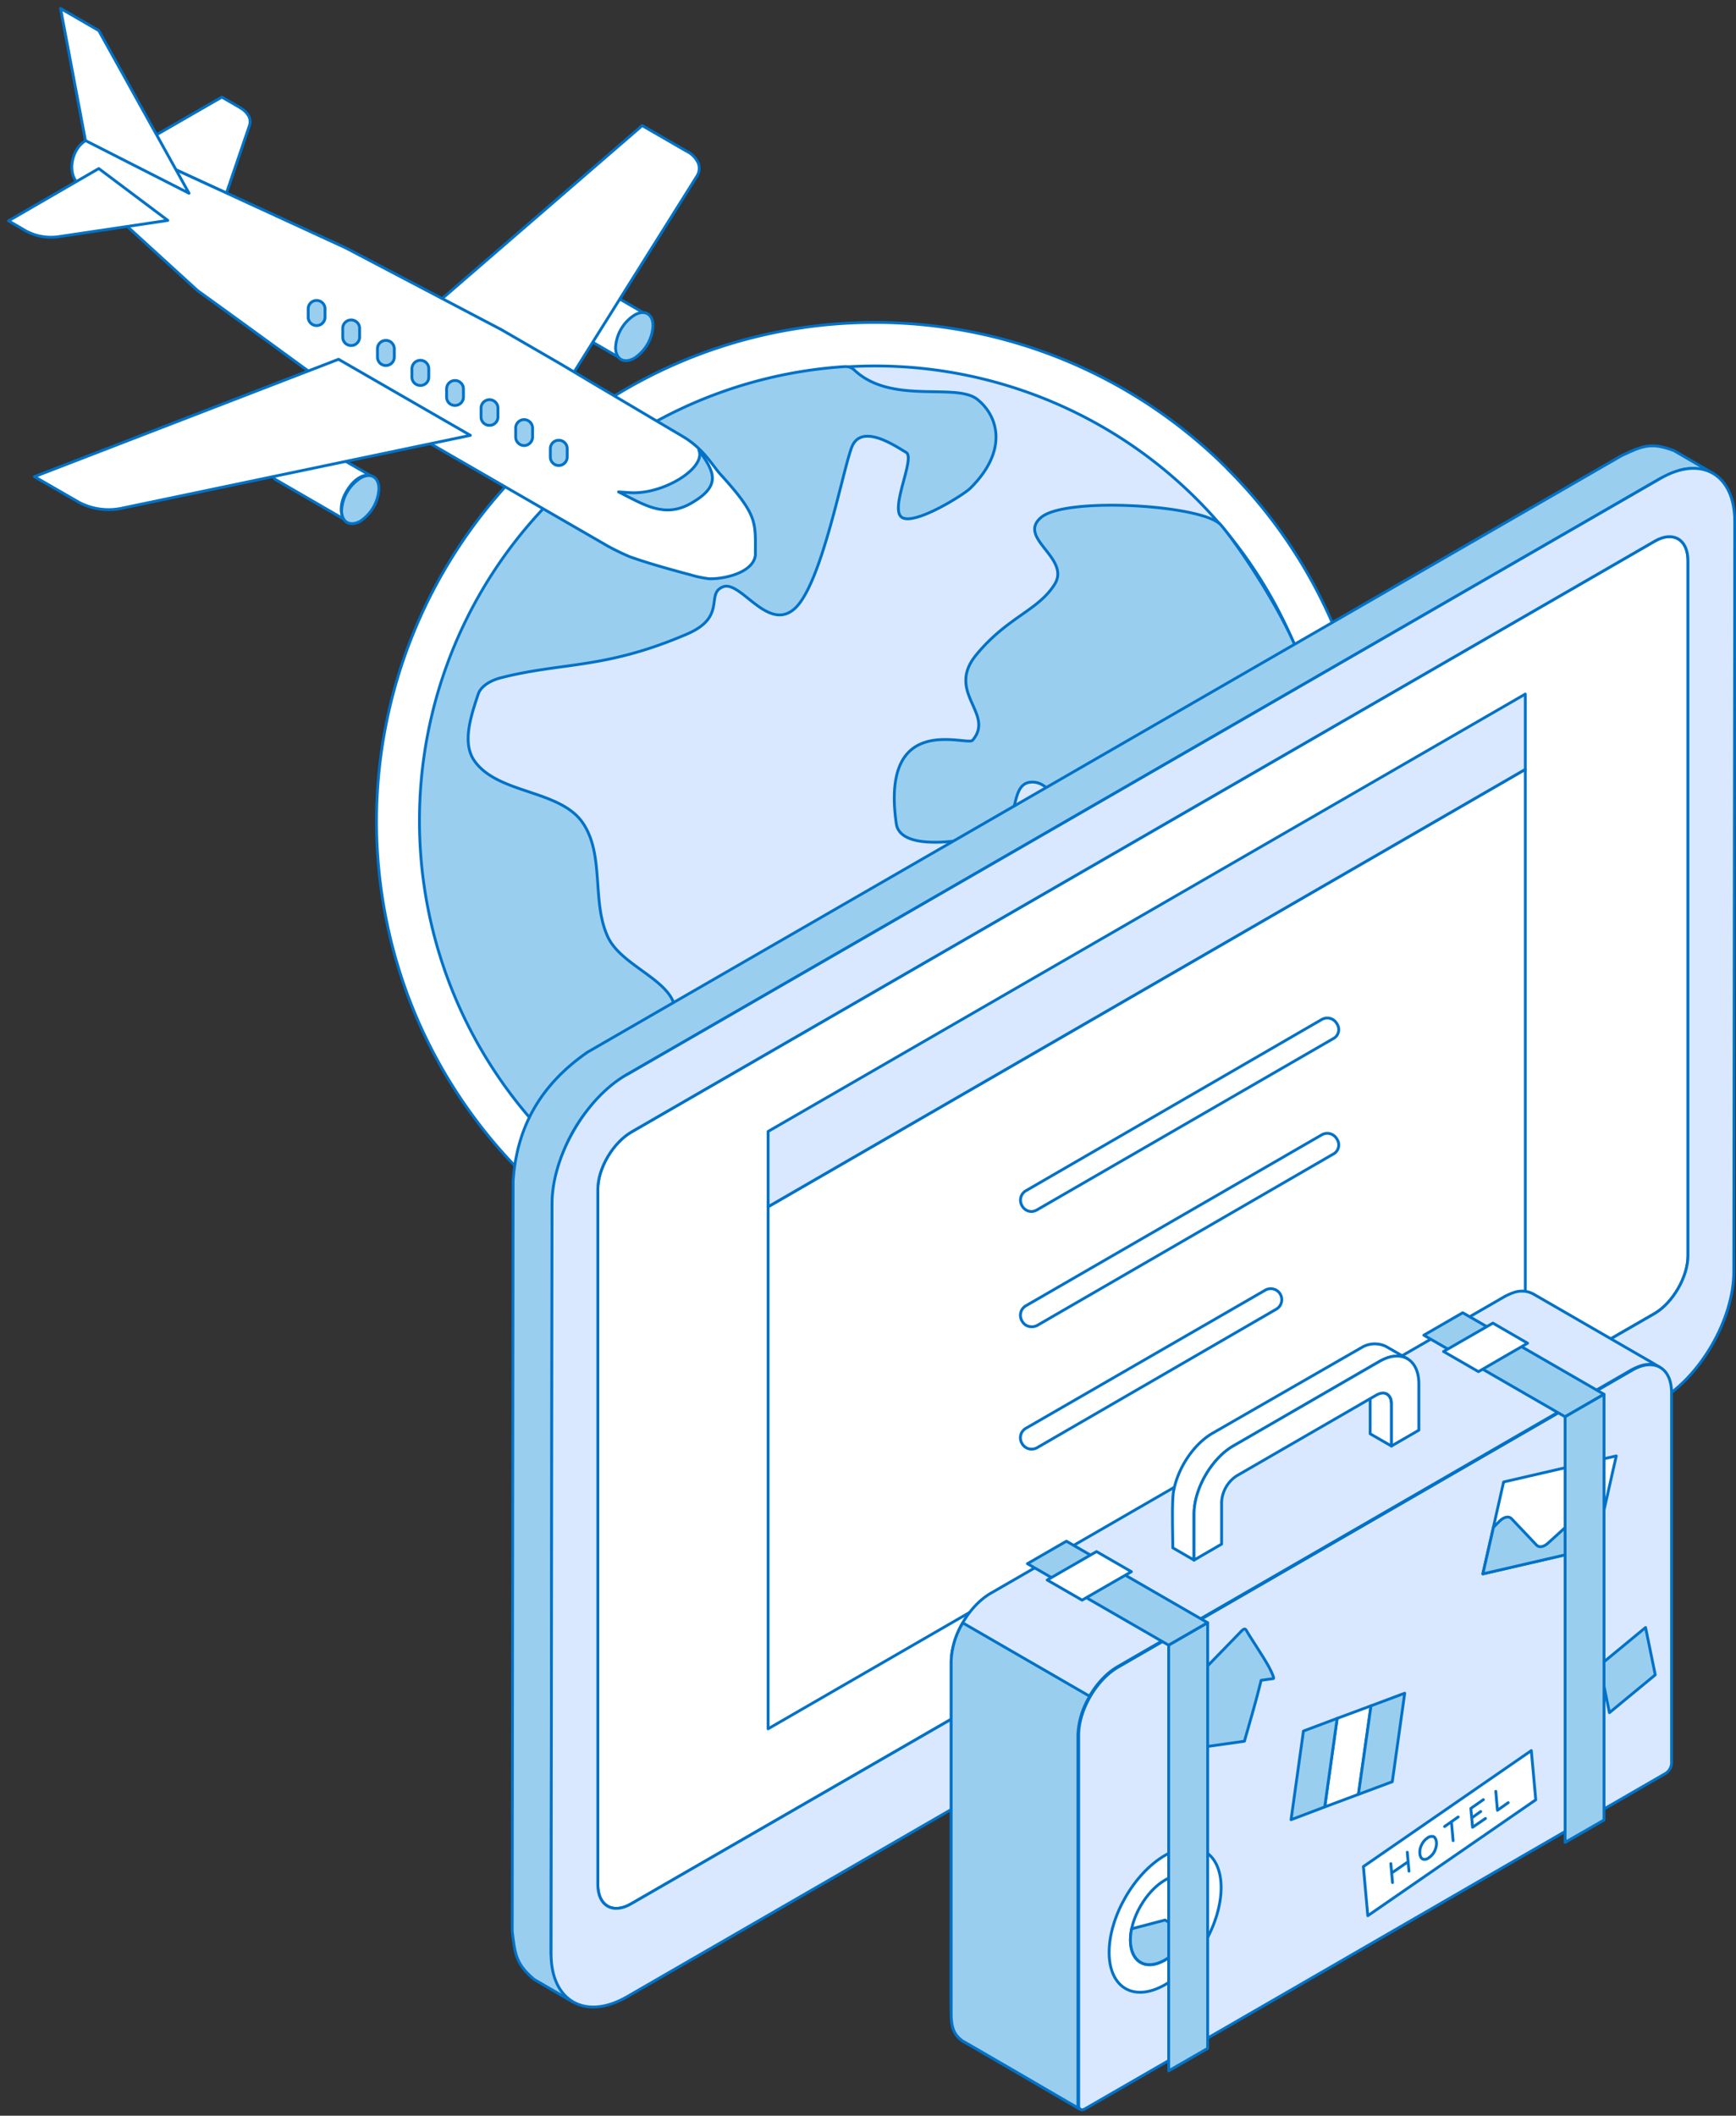 <svg xmlns="http://www.w3.org/2000/svg" viewBox="0 0 459.93 560.31"><rect x="0" y="0" width="459.93" height="560.31" fill="#333333" stroke="none"/><defs><style>.cls-1{fill:#fff;}.cls-1,.cls-3,.cls-4{stroke:#0072c8;stroke-linecap:round;stroke-linejoin:round;stroke-width:0.75px;}.cls-1,.cls-2,.cls-3,.cls-4{fill-rule:evenodd;}.cls-2{fill:none;}.cls-3{fill:#d9e8ff;}.cls-4{fill:#9aceef;}</style></defs><g id="Layer_2" data-name="Layer 2"><g id="Layer_1-2" data-name="Layer 1"><path class="cls-1" d="M325.15,124.09A132.06,132.06,0,0,0,181.29,95.41,132.24,132.24,0,0,0,109.76,268a132.15,132.15,0,0,0,244.08,0,131.82,131.82,0,0,0-28.69-143.87Z"/><path class="cls-2" d="M231.8,87.59A129.84,129.84,0,0,0,182.18,337.4a131.06,131.06,0,0,0,99.32,0,129.64,129.64,0,0,0,42.08-211.73h0A128,128,0,0,0,281.5,97.42a130.2,130.2,0,0,0-49.7-9.83Zm0,264.09a132.53,132.53,0,0,1-51.33-10.18,134.24,134.24,0,0,1-72.72-72.72A134.42,134.42,0,0,1,180.47,93.32a135.7,135.7,0,0,1,102.72,0,134.35,134.35,0,0,1,0,248.18A132.82,132.82,0,0,1,231.8,351.68Z"/><path class="cls-3" d="M317.05,132.19a120.57,120.57,0,0,0-196.6,39.14,120.49,120.49,0,1,0,222.76,0A121,121,0,0,0,317.05,132.19Z"/><path class="cls-2" d="M231.8,99.18a117.63,117.63,0,0,0-83.61,34.59,118.23,118.23,0,0,0-25.65,128.9,115.75,115.75,0,0,0,25.65,38.38,117.31,117.31,0,0,0,38.38,25.71,119.57,119.57,0,0,0,90.53,0,118.16,118.16,0,0,0,73-109.31,116.3,116.3,0,0,0-8.94-45.23,117.87,117.87,0,0,0-109.33-73Zm0,241A122.82,122.82,0,0,1,184.87,104a122.47,122.47,0,0,1,133.74,26.69h0a123,123,0,0,1,26.67,133.72A122.67,122.67,0,0,1,231.8,340.17Z"/><path class="cls-4" d="M323.47,139.05c4.39,5.1,15.47,21.53,20.25,33.4a119.89,119.89,0,0,1,8.69,46.25,121.51,121.51,0,0,1-9.64,46.11,121.57,121.57,0,0,1-66,64.56c-5.92,2.36,10.94-17.62.51-28.64s-54.67,1.76-53.42-20.82,11.08-22.45,16.29-34.28,11.4-2.26,33.55-9.83,51.57-6.4,61.13-16.47-36.68,1.95-45.22-.2-10.26-12.32-16.37-12-2.63,11.38-9.5,13.44-25.16,5.35-26.28-2.44c-4.28-29.94,18.79-20.44,20.2-22.08,6.08-7.05-7.25-12.64,1-22.65s16.42-11.7,20.76-18.68-10.2-12.27-3.52-17.75S318.88,133.71,323.47,139.05Z"/><path class="cls-2" d="M251,241.34c-5,0-6.73.38-8.85,5.16a35.19,35.19,0,0,1-6.92,10c-4.34,4.89-8.44,9.55-9.2,23.53-.56,10.49,10.51,11.87,27.45,12.9,10.56.62,20.56,1.19,25.4,6.28,7.61,8,2.77,19.82.13,26.18a3.6,3.6,0,0,0-.32.68A117.92,117.92,0,0,0,350.12,218.7a115.91,115.91,0,0,0-8.49-45.41c-4.65-11.65-15.53-27.75-19.87-32.79h0c-3.65-4.21-38.36-6.73-44.41-1.77-1.44,1.14-1.5,1.77,1.38,5.42,2.33,3,5.48,7,2.58,11.76-2.39,3.77-5.78,6.17-9.37,8.74a56.28,56.28,0,0,0-11.58,10.2c-3.59,4.27-2.26,7.23-.63,10.87,1.52,3.36,3.34,7.44-.37,11.78-1,1.19-2.59,1.06-4.92.81-3.51-.37-8.93-.87-12.19,2.52-2.9,3-3.72,8.75-2.52,17a2.26,2.26,0,0,0,1.19,1.68c4,2.52,15.48,1,22.21-1,2.08-.68,2.71-2.72,3.52-5.92s1.83-7.42,6.49-7.66c4.27-.13,6.65,2.83,9.05,5.78,2.14,2.64,4.41,5.41,8,6.28,2.83.7,12.14-.62,20.31-1.74,18.14-2.6,25.68-3.29,27.56.3.83,1.63.26,3.39-1.56,5.34-6.23,6.49-18.94,8.51-33.6,10.89-9.69,1.58-19.63,3.15-28.5,6.16a59.7,59.7,0,0,1-22.15,3.4ZM276,331.73a2.56,2.56,0,0,1-1.88-.74c-1.51-1.57-.7-3.59.82-7.3,2.39-5.78,6.41-15.47.82-21.39-3.67-3.83-13.22-4.4-22.47-4.91-15.21-.87-32.47-1.88-31.63-17.61.87-15.53,5.64-20.94,10.31-26.23a30.76,30.76,0,0,0,6.16-8.8c3.46-7.87,8-7.92,14.15-7.81A58.61,58.61,0,0,0,273,233.73c9.19-3.14,19.32-4.78,29.13-6.35,13.34-2.14,25.92-4.15,31.14-9.55.07-.08.07-.14.13-.19-3.58-.65-14.73,1-22.28,2-9.86,1.38-18.35,2.63-22,1.68-5-1.25-8-4.89-10.39-7.79-2.14-2.64-3.64-4.34-5.35-4.15-1.13.05-1.57.82-2.39,4.28-.81,3.21-1.89,7.66-6.53,9.05-5,1.58-19.44,4.66-25.93.56a6.91,6.91,0,0,1-3.26-4.83c-1.38-9.82-.19-16.56,3.76-20.71,4.72-5,12-4.26,15.87-3.88a14.52,14.52,0,0,0,1.5.11c1.27-1.82.62-3.45-.69-6.41-1.76-3.83-4.09-9.12,1.25-15.55a57.15,57.15,0,0,1,12.4-11c3.53-2.44,6.22-4.39,8.12-7.48,1.2-1.83.19-3.54-2.27-6.6-2.21-2.85-5.79-7.5-.69-11.65,7.23-5.91,45-4.15,50.63,2.34h0c4.48,5.21,15.8,21.93,20.65,34a122.17,122.17,0,0,1,8.8,47.17,122.38,122.38,0,0,1-36.86,86.44,123.14,123.14,0,0,1-40.07,26.24A4.54,4.54,0,0,1,276,331.73Z"/><path class="cls-4" d="M223.76,97.09A120.51,120.51,0,0,0,141,296.76a3.35,3.35,0,0,0,2.52,1.2,3.1,3.1,0,0,0,2.5-1c8.06-9.31,31.28-15.67,32.84-27.88,1.2-9-13.78-12.57-17.75-20.82-4.45-9.31-.86-21.77-6.7-30.32-6.05-8.88-22.48-7.6-28.7-16.42-3.39-4.78-.89-12,.93-17.54.76-2.47,3.72-3.91,6.24-4.53,16.42-4.15,27.5-2.2,49.27-11.59,10.5-4.59,4.7-10.56,9.37-12.44s11.82,12,18.93,5.84,12.63-35.86,15.16-42.7,11.94-.19,14.46,1.25-4.39,14.79-1.19,17.16,16.48-5.95,18.18-7.66c10-9.88,7.55-19,1.88-23.54S236.2,107.3,226.34,98A3.29,3.29,0,0,0,223.76,97.09Z"/><path class="cls-2" d="M223.76,97.09h0Zm15.15,24.62h0ZM224,99.37h-.13a118.23,118.23,0,0,0-81.13,196,1.13,1.13,0,0,0,.87.37c.62,0,.76-.19.82-.26,3.33-3.83,8.87-7,14.65-10.43,8.25-4.85,16.8-9.83,17.62-16.17.5-3.64-2.64-6.23-7.93-10-3.78-2.79-7.68-5.61-9.63-9.63-2.21-4.67-2.58-9.94-3-15-.38-5.6-.74-10.95-3.59-15-2.63-3.85-7.79-5.61-13.27-7.44-5.84-2-11.89-4-15.4-8.93-3.91-5.53-1.38-13.32.44-19l.19-.56c1.25-3.89,5.84-5.47,7.79-6a140.37,140.37,0,0,1,16.42-3c9.18-1.26,18.76-2.58,32.53-8.56,5.16-2.2,5.48-4.47,5.78-6.79.27-1.89.57-4.39,3.58-5.66s6.11,1.13,9,3.46c4.59,3.65,6.92,4.9,9.37,2.75,4.59-4,9.11-21.44,11.75-31.87,1.14-4.42,2.09-8,2.77-9.94a6.55,6.55,0,0,1,4-4.09c4.34-1.52,9.88,1.89,12.83,3.71l.82.5c2.58,1.57,1.63,5.23.38,9.93-.62,2.28-1.76,6.55-1.26,7.55,2,.64,13.27-5.73,15.16-7.61,4.21-4.15,6.35-8.49,6.17-12.51a10.58,10.58,0,0,0-4.1-7.68c-1.69-1.3-5.78-1.44-10-1.51-7.24-.12-16.24-.31-22.72-6.36a1,1,0,0,0-.82-.3ZM143.66,300.16h-.19a5.51,5.51,0,0,1-4.15-1.94,120.82,120.82,0,0,1-20.93-33.73,123.14,123.14,0,0,1,0-94.11A122.7,122.7,0,0,1,223.55,94.89a5.67,5.67,0,0,1,4.29,1.52c5.23,4.84,12.95,5,19.76,5.16,5.34.11,9.87.19,12.76,2.52A14.68,14.68,0,0,1,266.09,115c.24,3.72-.88,9.51-7.42,15.93-.81.88-15.93,11.81-21.14,7.85-2.83-2.2-1.58-7-.25-12.06a28.06,28.06,0,0,0,1.14-5.28l-.38-.19c-1.84-1.15-6.68-4.16-9-3.34-.38.06-.87.38-1.25,1.44-.7,1.76-1.58,5.35-2.64,9.49-4,15.42-7.94,29.65-13.21,34.18-5.67,4.83-11.26.3-15-2.71-1.27-1-3.77-3.07-4.53-2.77-.57.19-.63.32-.87,2.06-.39,2.85-1,7.12-8.44,10.34-14.34,6.22-24.16,7.55-33.72,8.87a132.6,132.6,0,0,0-15.9,2.89c-2.41.56-4.24,1.76-4.62,3l-.18.57c-1.64,5-3.7,11.32-1.06,15s7.79,5.48,13.21,7.3c5.92,2,12.08,4,15.53,9.12s3.91,11.26,4.34,17.23c.32,4.84.63,9.45,2.53,13.41,1.44,2.94,4.89,5.46,8.23,7.85,5,3.58,10.57,7.68,9.76,14.22-1.14,8.5-10.64,14.09-19.82,19.44-5.48,3.21-10.69,6.22-13.59,9.56A5.33,5.33,0,0,1,143.66,300.16Z"/><path class="cls-1" d="M56.17,49.36l-21.4-9.82,24-13.82,4.67,2.69c2.31,1.32,3.26,3.09,2.63,4.91L60,51.12Z"/><path class="cls-2" d="M57.12,47.35l1.57.68,5.21-15.4c.13-.32.38-1.13-1.57-2.27l-3.59-2.07-19.11,11,17.49,8.06Zm2.87,6a2.23,2.23,0,0,1-.92-.19l-3.85-1.76h0L33.9,41.57a2.39,2.39,0,0,1-1.32-2,2.07,2.07,0,0,1,1.13-2L57.62,23.76a2.27,2.27,0,0,1,2.2,0l4.71,2.71c3.28,1.88,4.6,4.71,3.6,7.61l-6,17.73A2.21,2.21,0,0,1,60,53.32Z"/><path class="cls-1" d="M171.47,83.4,153,72.7c-4.59-1.51-10.32,8.56-6.73,11.7l18.48,10.7c-2.06-1.82-.81-5.62.32-7.61A10.3,10.3,0,0,1,168.21,84,3.8,3.8,0,0,1,171.47,83.4Z"/><path class="cls-2" d="M151.79,74.65c-.43,0-2.08,1.13-3.33,3.27s-1.39,4.23-.76,4.77l13.84,8a16.22,16.22,0,0,1,1.57-4.29,12.82,12.82,0,0,1,3-3.58l-14.22-8.18Zm13,22.65A1.93,1.93,0,0,1,163.6,97l-18.49-10.7c-2.82-2.39-2.87-6.41-.48-10.56s6-6.16,9-5.16l18.94,10.88a2.34,2.34,0,0,1,.95,2.91,2.36,2.36,0,0,1-2.77,1.17c-.19-.06-.43-.17-1.46.46a8.37,8.37,0,0,0-2.39,2.63c-1.06,2-1.38,4.23-.75,4.78a2.23,2.23,0,0,1-1.45,3.91Z"/><path class="cls-4" d="M168.08,94.84A10.94,10.94,0,0,0,173,86.28c0-3.13-2.2-4.4-4.91-2.83a10.88,10.88,0,0,0-5,8.56C163.11,95.15,165.31,96.43,168.08,94.84Z"/><path class="cls-2" d="M170.28,85a2.76,2.76,0,0,0-1.13.38A8.81,8.81,0,0,0,165.31,92c0,.83.25,1.19.38,1.27a1.89,1.89,0,0,0,1.25-.32,8.86,8.86,0,0,0,3.85-6.68c0-.82-.26-1.19-.38-1.25a.18.18,0,0,0-.13-.06Zm-4.47,12.77a4.76,4.76,0,0,1-2.37-.63,5.57,5.57,0,0,1-2.61-5.1,13.22,13.22,0,0,1,6.11-10.51,6,6,0,0,1,5.73-.38,5.7,5.7,0,0,1,2.58,5.16,13.29,13.29,0,0,1-6.1,10.52h0A6.89,6.89,0,0,1,165.81,97.74Z"/><path class="cls-1" d="M151.22,99.94c11.08-17.74,22.21-35.41,33.34-53.16A3.89,3.89,0,0,0,185,43.2a6.44,6.44,0,0,0-3.09-3.15l-11.77-6.79L116.31,79.8Z"/><path class="cls-2" d="M120.14,79.43l30.33,17.49,32.21-51.34a1.86,1.86,0,0,0,.25-1.63,4.84,4.84,0,0,0-2.15-2l-10.37-6L120.14,79.43Zm31.08,22.7a1.93,1.93,0,0,1-1.13-.3L115.24,81.69A2.12,2.12,0,0,1,114.11,80a2.16,2.16,0,0,1,.74-1.89l53.86-46.55a2.16,2.16,0,0,1,2.57-.25l11.78,6.79a8.69,8.69,0,0,1,4,4.28,6.44,6.44,0,0,1-.62,5.6l-33.34,53.15A2.48,2.48,0,0,1,151.22,102.13Z"/><path class="cls-1" d="M183.06,152.27c-5.35-1.44-11.07-3-16.23-4.84a63.13,63.13,0,0,1-5.73-2.77l-36.62-21.14L85.8,101.2l-4.2-3C71.82,91.08,62.14,84,52.39,77L21.88,49.17c-5.65-1.82-2.7-15.72,7.11-12.32l62.6,28.8,41.2,21.63,15.67,9.07,10.07,6L181,115.65c5.42,3.22,7.86,7.76,9.82,9.9,10.07,11.08,9.31,12.63,9.31,21.51-.65,4.77-8.63,6.34-12.27,6.21A29.9,29.9,0,0,1,183.06,152.27Z"/><path class="cls-2" d="M183.63,150.14l.36.06a28.18,28.18,0,0,0,4.1.87c3.2.08,9.44-1.38,9.82-4.32v-1.46c0-6.92.05-8.55-8.76-18.24-.5-.57-1.06-1.25-1.69-2.09a25.66,25.66,0,0,0-7.68-7.41L131.71,89.24,90.5,67.6,28,38.85a4.74,4.74,0,0,0-4.83.69,6.35,6.35,0,0,0-1.82,5.78A2.11,2.11,0,0,0,22.51,47a2.25,2.25,0,0,1,.89.44L53.91,75.34l33.15,24,75.16,43.35a51.1,51.1,0,0,0,5.42,2.63c4.84,1.77,10.19,3.23,15.42,4.62l.57.18Zm4.7,5.34h-.62a34.61,34.61,0,0,1-4.84-.94l-.38-.13-.62-.11c-5.29-1.46-10.77-2.9-15.86-4.78a56,56,0,0,1-6-2.9L84.66,103.08,51.08,78.8,20.69,51.05A6.42,6.42,0,0,1,17,46.27a11,11,0,0,1,3.28-10.05c2.52-2.2,5.86-2.71,9.44-1.52L92.53,63.64l41.32,21.71,25.87,15.09,22.39,13.28a29.92,29.92,0,0,1,8.93,8.55,14.65,14.65,0,0,0,1.45,1.76c9.49,10.56,9.88,13.09,9.88,21.26l-.06,1.77C201.49,153.59,192.81,155.48,188.33,155.48Z"/><path class="cls-4" d="M183.11,133.27c-7.11,4.09-12.58.32-19.24-3l2.83.19c8.87.7,20.57-6.54,18.43-11.32C189,124.71,191.55,128.43,183.11,133.27Z"/><path class="cls-2" d="M172.92,132.15a10.35,10.35,0,0,0,9.06-.76c2.71-1.58,4.15-3,4.48-4.28a4.2,4.2,0,0,0-.52-2.45c-2.57,3.4-7.79,6.24-13,7.49Zm10.19,1.12h0Zm-6.23,4c-4.27,0-8.17-2-12-4l-2-1a2.27,2.27,0,0,1-1.14-2.66,2,2,0,0,1,2.25-1.56l2.9.18c5.79.51,13.34-3.14,15.67-6.48.32-.44.76-1.19.51-1.69a2.24,2.24,0,0,1,3.89-2.2c2.41,3.4,4.66,6.6,3.85,10.19-.57,2.63-2.65,4.91-6.63,7.18h0A14.1,14.1,0,0,1,176.88,137.31Z"/><path class="cls-1" d="M98.26,126,79.7,115.35C75.17,113.77,69.38,123.9,73,127l18.49,10.7c-1.5-1.27-1.18-3.85-.63-5.54a13.1,13.1,0,0,1,2.08-3.66C94.1,127.05,96.23,125.34,98.26,126Z"/><path class="cls-2" d="M78.56,117.25c-.49,0-2.14,1.19-3.39,3.32s-1.39,4.22-.76,4.77l13.84,7.93a14.8,14.8,0,0,1,3-6.22,12.35,12.35,0,0,1,1.57-1.58l-14.22-8.22ZM91.46,140a2.22,2.22,0,0,1-1.07-.31L71.82,128.93c-2.82-2.38-2.88-6.47-.48-10.56s5.91-6.22,9-5.16l18.94,10.88a2.25,2.25,0,0,1,1,2.84,2.23,2.23,0,0,1-2.76,1.2c-.58-.19-1.9.55-2.91,1.82A10.27,10.27,0,0,0,93,132.84c-.44,1.38-.5,2.76,0,3.2a2.24,2.24,0,0,1,.31,3A2.2,2.2,0,0,1,91.46,140Z"/><path class="cls-1" d="M124.62,115.29l-92.1,19.25A16.83,16.83,0,0,1,20.87,133L9.12,126.23,89.69,95.15Z"/><path class="cls-2" d="M14.28,126.61,22,131.07a14.5,14.5,0,0,0,10.07,1.27l86.36-18L89.52,97.62l-75.24,29Zm14.33,10.57a18,18,0,0,1-8.87-2.2L8,128.13A2,2,0,0,1,6.92,126a2,2,0,0,1,1.37-1.87L89,93.07a2.32,2.32,0,0,1,1.88.13l34.85,20.14a2.23,2.23,0,0,1-.63,4.15L33,136.68A21.59,21.59,0,0,1,28.61,137.18Z"/><path class="cls-1" d="M44.46,58.37l-29,4.32a14,14,0,0,1-8.55-1.5L2.26,58.48,26.17,44.64Z"/><path class="cls-2" d="M6.67,58.48,8,59.24a12.07,12.07,0,0,0,7.19,1.25L38.87,57,26,47.35,6.67,58.48ZM13.46,65a15.54,15.54,0,0,1-7.68-1.87L1.12,60.36A2.17,2.17,0,0,1,0,58.48a2.25,2.25,0,0,1,1.12-1.95L25,42.76a2.11,2.11,0,0,1,2.47.12L45.79,56.6a2.19,2.19,0,0,1-1,4l-29,4.34C15,65,14.22,65,13.46,65Z"/><polygon class="cls-1" points="22.64 37.22 16.04 2.24 26.17 8.1 50.08 51.18 22.64 37.22"/><path class="cls-2" d="M24.59,35.78l20,10.13L24.54,9.73,19.12,6.58l5.47,29.2Zm25.49,17.6a2.79,2.79,0,0,1-1-.19L21.63,39.24a2.19,2.19,0,0,1-1.19-1.58l-6.6-35a2.12,2.12,0,0,1,.87-2.2A2.23,2.23,0,0,1,17.1.29L27.29,6.15a2.12,2.12,0,0,1,.83.87L52,50.12a2.14,2.14,0,0,1-1.93,3.26Z"/><path class="cls-4" d="M95.5,138a11,11,0,0,0,4.89-8.55c0-3.15-2.2-4.4-4.89-2.83a10.86,10.86,0,0,0-5,8.56C90.5,138.31,92.72,139.56,95.5,138Z"/><path class="cls-2" d="M97.69,128.13a3.06,3.06,0,0,0-1.08.36,8.75,8.75,0,0,0-3.83,6.68c0,.81.19,1.19.32,1.25s.55.07,1.26-.3h0a8.7,8.7,0,0,0,3.83-6.68,1.92,1.92,0,0,0-.31-1.25c-.06,0-.13-.06-.19-.06ZM93.28,140.9a4.86,4.86,0,0,1-2.45-.63,5.62,5.62,0,0,1-2.52-5.1,13.26,13.26,0,0,1,6-10.51,5.74,5.74,0,0,1,5.72-.33,5.57,5.57,0,0,1,2.58,5.11,13.23,13.23,0,0,1-6,10.51h0A6.68,6.68,0,0,1,93.28,140.9Z"/><path class="cls-4" d="M148,123.28a2.24,2.24,0,0,1-2.19-2.26V118.8a2.19,2.19,0,0,1,2.19-2.2,2.21,2.21,0,0,1,2.27,2.2V121A2.26,2.26,0,0,1,148,123.28Z"/><path class="cls-4" d="M138.82,118a2.28,2.28,0,0,1-2.2-2.28v-2.2a2.24,2.24,0,1,1,4.47,0v2.2A2.27,2.27,0,0,1,138.82,118Z"/><path class="cls-4" d="M129.72,112.64a2.2,2.2,0,0,1-2.27-2.2v-2.2a2.24,2.24,0,1,1,4.47,0v2.2A2.21,2.21,0,0,1,129.72,112.64Z"/><path class="cls-4" d="M120.52,107.37a2.19,2.19,0,0,1-2.2-2.2V103a2.23,2.23,0,1,1,4.46,0v2.2A2.21,2.21,0,0,1,120.52,107.37Z"/><path class="cls-4" d="M111.4,102.08a2.22,2.22,0,0,1-2.27-2.21v-2.2a2.26,2.26,0,0,1,2.27-2.25,2.24,2.24,0,0,1,2.2,2.25v2.2A2.19,2.19,0,0,1,111.4,102.08Z"/><path class="cls-4" d="M102.23,96.8A2.24,2.24,0,0,1,100,94.59V92.38a2.23,2.23,0,1,1,4.46,0v2.21A2.25,2.25,0,0,1,102.23,96.8Z"/><path class="cls-4" d="M93,91.51a2.22,2.22,0,0,1-2.2-2.2V87.12a2.24,2.24,0,1,1,4.47,0v2.19A2.24,2.24,0,0,1,93,91.51Z"/><path class="cls-4" d="M83.91,86.22A2.23,2.23,0,0,1,81.65,84v-2.2a2.23,2.23,0,1,1,4.46,0V84A2.23,2.23,0,0,1,83.91,86.22Z"/><path class="cls-4" d="M151.82,530.2l-10.32-6c-4.8-4.06-5.05-6.58-5.8-12.73l.24-198.7c1-14.72,7.57-25.68,19.67-34.1l274-158c5.53-2.6,7.81-3.61,13.86-1.34l10.33,6c-6.05-2.24-8.32-1.26-13.86,1.33l-274,158c-11.84,8.24-18.4,19-19.66,34.1L146,517.47C146.79,523.65,147,526.17,151.82,530.2Z"/><path class="cls-2" d="M437.88,121c-2,0-3.78.83-7.05,2.38L157.12,281.27c-11.34,7.78-17.14,17.92-18.4,31.78V511.5c.5,5.54.76,7.11,4.79,10.43l.25.13a21.91,21.91,0,0,1-.5-4.31v-199c1.26-15.78,8.06-27.65,20.92-36.54L438.39,124.1c1.51-.7,2.77-1.33,4-1.81l-.51-.36a12.49,12.49,0,0,0-4-.91ZM151.82,533.15a1.82,1.82,0,0,1-1.26-.4l-10.58-6c-6-4.94-6.55-8.34-7-15V312.8c1.26-15.78,8.06-27.65,20.91-36.54L428.05,118.13c6.3-2.92,9.33-4.16,16.39-1.53l10.83,6.17a2.89,2.89,0,0,1,1,3.83,2.73,2.73,0,0,1-3.54,1.5c-5-1.83-6.3-1.18-11.84,1.27L167.45,287.24C156.11,295,150.32,305.19,149.31,319l-.25,198.47c.5,5.57.76,7.13,4.78,10.44a3,3,0,0,1,.51,4A3,3,0,0,1,151.82,533.15Z"/><path class="cls-1" d="M167.45,299.69,438.39,143.33c4.78-2.82,8.81-.53,8.81,5.12V332.56c0,5.61-4,12.48-8.81,15.29L167.2,504.19c-4.79,2.82-8.82.53-8.82-5.11V315C158.38,309.37,162.41,302.49,167.45,299.69Z"/><path class="cls-2" d="M168.72,302.26c-3.78,2.29-7.32,8.14-7.32,12.73V499.08c0,1.58.26,2.77,1,3.17s2,.18,3.28-.61L436.87,345.29c4-2.32,7.31-8.15,7.31-12.73V148.45c0-1.59-.25-2.77-1-3.18a3.51,3.51,0,0,0-3.27.63L168.72,302.26Zm-5.55,206.09a8.08,8.08,0,0,1-3.78-1c-2.52-1.48-3.78-4.5-3.78-8.28V315c0-6.68,4.53-14.52,10.33-17.87h0L436.87,140.76c3.28-1.86,6.56-2.08,9.33-.6,2.53,1.49,4,4.51,4,8.29V332.56c0,6.65-4.79,14.51-10.59,17.87L168.72,506.76A11.08,11.08,0,0,1,163.17,508.35Z"/><path class="cls-3" d="M167.45,299.69c-5,2.83-9.07,9.68-9.07,15.3V499.08c0,5.64,4,7.93,8.82,5.11L438.39,347.85c4.78-2.81,8.81-9.68,8.81-15.29V148.45c0-5.65-4-7.94-8.81-5.12L167.45,299.69Zm-1.51-15,274-158c10.83-6.25,19.66-1.11,19.66,11.4l-.25,198.7c0,12.49-8.83,27.84-19.67,34.09l-273.7,158C155.1,535.08,146,530,146,517.47l.25-198.7c0-12.52,8.82-27.85,19.66-34.1Z"/><path class="cls-2" d="M168.72,302.26c-3.78,2.29-7.32,8.14-7.32,12.73V499.08c0,1.58.26,2.77,1,3.17s2,.18,3.28-.61L436.87,345.29c4-2.32,7.31-8.15,7.31-12.73V148.45c0-1.59-.25-2.77-1-3.18s-2-.15-3.27.63L168.72,302.26Zm-5.55,206.09a8.08,8.08,0,0,1-3.78-1c-2.52-1.48-3.78-4.5-3.78-8.28V315c0-6.65,4.53-14.52,10.33-17.87h0L436.87,140.76c3.28-1.86,6.56-2.12,9.33-.6,2.53,1.49,4,4.51,4,8.29V332.56c0,6.65-4.79,14.51-10.59,17.87L168.72,506.76a11.08,11.08,0,0,1-5.55,1.59Zm4.28-221.11,273.71-158c4.28-2.47,8.31-3,11.09-1.34s4.28,5.22,4.28,10.16v198.7c0,11.39-8.31,25.83-18.4,31.53l-273.7,158c-4.29,2.51-8.32,3-11.09,1.37s-4.28-5.19-4.28-10.16l.25-198.7c0-11.39,8.07-25.83,18.14-31.53ZM157.12,534.49a12.33,12.33,0,0,1-6.56-1.74c-4.78-2.7-7.3-8.12-7.3-15.28V318.77c0-13.48,9.58-29.94,21.17-36.67l274-158c6.05-3.58,12.09-4,16.63-1.33,4.79,2.7,7.3,8.14,7.3,15.3v198.7c0,13.48-9.32,29.92-21.16,36.67l-274,158A20.77,20.77,0,0,1,157.12,534.49Z"/><path class="cls-1" d="M305.06,435a1.19,1.19,0,0,0-1.25.15,6.21,6.21,0,0,0-1.52,1.36,5,5,0,0,0-.5,1.84,1.49,1.49,0,0,0,.5,1.18,1.62,1.62,0,0,0,1.52-.12c.5-.3.74-.81,1.25-1.39a4.94,4.94,0,0,0,.51-1.81A1.53,1.53,0,0,0,305.06,435Z"/><path class="cls-2" d="M303.55,437.58a2.29,2.29,0,0,0,1,.28c0-.31-.24-.63-.74-.87a1.5,1.5,0,0,0-1.26-.22c.25,0,.5.5,1,.81Zm-.75,5.06a4.27,4.27,0,0,1-2-.53,4.22,4.22,0,0,1-2-3.75,8.36,8.36,0,0,1,1-3.35,8,8,0,0,1,2.52-2.45,4.09,4.09,0,0,1,6.3,3.66,8,8,0,0,1-1,3.3,7.06,7.06,0,0,1-2.27,2.44A6,6,0,0,1,302.8,442.64Z"/><polygon class="cls-1" points="203.5 319.58 404.11 203.75 404.11 342.03 203.5 457.84 203.5 319.58"/><path class="cls-2" d="M206.52,321.3V452.73L401.08,340.32V208.89L206.52,321.3Zm-3,139.52a3.08,3.08,0,0,1-1.52-.41,2.81,2.81,0,0,1-1.51-2.57V319.58A2.81,2.81,0,0,1,202,317L402.61,201.17a3,3,0,0,1,3,0,3.45,3.45,0,0,1,1.51,2.58V342a3.31,3.31,0,0,1-1.51,2.55L205,460.41A3,3,0,0,1,203.5,460.82Z"/><polygon class="cls-3" points="203.5 319.58 404.11 203.75 404.11 183.81 203.5 299.64 203.5 319.58"/><path class="cls-2" d="M206.52,301.36v13.07L401.08,202v-13.1L206.52,301.36Zm-3,21.16a3.06,3.06,0,0,1-1.52-.4,2.77,2.77,0,0,1-1.51-2.54V299.64a2.81,2.81,0,0,1,1.51-2.57L402.61,181.24a3,3,0,0,1,3,0,3.36,3.36,0,0,1,1.51,2.57v19.94a3.34,3.34,0,0,1-1.51,2.56L205,322.12A3,3,0,0,1,203.5,322.52Z"/><path class="cls-1" d="M273.31,351.36a2.83,2.83,0,0,1-2.52-1.49,2.92,2.92,0,0,1,1-4.06l78.37-45.26a2.9,2.9,0,0,1,4,1.06,2.74,2.74,0,0,1-1,4.06L274.82,351A3,3,0,0,1,273.31,351.36Z"/><path class="cls-1" d="M273.31,320.84a2.83,2.83,0,0,1-2.52-1.49,2.9,2.9,0,0,1,1-4L350.17,270a2.89,2.89,0,0,1,4,1.09,2.7,2.7,0,0,1-1,4l-78.38,45.29A3.1,3.1,0,0,1,273.31,320.84Z"/><path class="cls-1" d="M273.31,383.77a2.87,2.87,0,0,1-2.52-1.46,2.9,2.9,0,0,1,1-4.05l63.5-36.63a2.91,2.91,0,1,1,2.77,5.12l-63.25,36.62A3.08,3.08,0,0,1,273.31,383.77Z"/><path class="cls-3" d="M437.23,360.59l-31.16-18c-2.75-1.26-4.78-.58-7.35.72L262.38,422c-5.78,3.43-10.28,11.23-10.37,18v66.85c0,4.11-.28,26.87.23,29.26a6.34,6.34,0,0,0,2.84,4.42c14.1,8.13,23.39,13.57,31,18a1.18,1.18,0,0,1-.49-1V459.46c.1-6.76,4.6-14.56,10.37-18l136.34-78.72c2.57-1.31,4.65-2,7.36-.72Z"/><path class="cls-2" d="M403.23,343.49a8.33,8.33,0,0,0-3.78,1.26L263.19,423.44c-5.27,3.1-9.51,10.41-9.55,16.6l-.06,71c0,6.9-.13,23.08.23,24.84a4.9,4.9,0,0,0,2.12,3.38c8.61,5,15.42,8.93,21.19,12.26,2.49,1.44,4.79,2.8,6.95,4.06V459.46c.08-7.34,4.86-15.64,11.13-19.38l136.39-78.72a16.34,16.34,0,0,1,2.08-.95L405.25,344a5,5,0,0,0-2-.5Zm-117,216.7a2,2,0,0,1-.9-.23c-3-1.71-6.18-3.6-9.83-5.72-5.73-3.34-12.58-7.31-21.24-12.27a8,8,0,0,1-3.6-5.49c-.37-1.77-.37-11.05-.27-25.53l0-12.53V440c.09-7.35,4.86-15.66,11.14-19.35L397.92,342c2.56-1.36,5.27-2.48,8.83-.82l33.77,19.48a1.67,1.67,0,0,1,.59,2.16,1.59,1.59,0,0,1-2.08.68c-2-1-3.56-.53-5.9.68l-136.3,78.67c-5.29,3.16-9.52,10.47-9.57,16.64v98.07a1.52,1.52,0,0,1-1,2.66Z"/><path class="cls-3" d="M442.86,466.91V368.84c0-6.64-4.65-9.28-10.37-6L296.15,441.56c-5.68,3.29-10.37,11.36-10.37,17.94v98.13c0,1,.72,1.38,1.62.89,61-35.17,92.93-53.65,153.88-88.87A3.37,3.37,0,0,0,442.86,466.91Z"/><path class="cls-2" d="M437.08,363a8,8,0,0,0-3.77,1.18L297,442.92c-5.19,3-9.56,10.59-9.56,16.58v97.17l153.07-88.38a1.9,1.9,0,0,0,.81-1.38V368.84c0-2.61-.81-4.51-2.25-5.32a3.48,3.48,0,0,0-1.95-.5ZM286.68,560.31a2.15,2.15,0,0,1-1.21-.31,2.56,2.56,0,0,1-1.27-2.37V459.5c0-7.11,5-15.78,11.19-19.34l136.34-78.72c3.25-1.88,6.44-2.16,8.93-.72s3.83,4.33,3.83,8.12v98.07a5.17,5.17,0,0,1-2.39,4.14L288.17,559.92A3.07,3.07,0,0,1,286.68,560.31Z"/><path class="cls-4" d="M288.71,449.23l-33.63-19.44A21.08,21.08,0,0,0,252,440v93.82c.13,2.89.58,5,3.07,6.71,14.1,8.13,23.39,13.57,31,18a1.18,1.18,0,0,1-.49-1V459.46A21.21,21.21,0,0,1,288.71,449.23Z"/><path class="cls-2" d="M255.7,432a18.2,18.2,0,0,0-2.06,8.07v93.78c.08,2.62.49,4.1,2.34,5.4,8.56,4.92,15.37,8.89,21.14,12.22,2.49,1.44,4.79,2.8,6.95,4.06V459.46a21.63,21.63,0,0,1,2.48-9.65L255.7,432Zm30.53,128.18a2,2,0,0,1-.9-.23c-3-1.71-6.18-3.6-9.83-5.72-5.73-3.34-12.58-7.31-21.24-12.27-3.34-2.3-3.69-5.22-3.83-8V440a22.83,22.83,0,0,1,3.25-11,1.29,1.29,0,0,1,.95-.76,1.59,1.59,0,0,1,1.21.12l33.63,19.43a1.64,1.64,0,0,1,.64,2.17,19.38,19.38,0,0,0-2.85,9.47v98.07a1.52,1.52,0,0,1-1,2.66Z"/><path class="cls-2" d="M278.66,555.76a1.44,1.44,0,0,1-.86-.22,7.9,7.9,0,0,1-3.56-5.46c-.37-1.75-.37-11-.27-25.51L274,512v-58.4c.09-7.34,4.86-15.64,11.13-19.34l136.35-78.71c2.57-1.36,5.28-2.49,8.84-.82a1.6,1.6,0,0,1,.76,2.12,1.56,1.56,0,0,1-2.12.76c-2.07-.94-3.56-.54-6,.72L286.77,437.05c-5.27,3.11-9.51,10.42-9.55,16.59l-.06,71c0,6.89-.12,23.08.23,24.85a4.9,4.9,0,0,0,2.12,3.38A1.63,1.63,0,0,1,280,555,1.56,1.56,0,0,1,278.66,555.76Z"/><path class="cls-1" d="M316.34,413.16l-5.62-3.25c0-3-.28-11.85.17-14.79,1-5.9,5-12.35,10.2-15.47l39.85-22.9a6.79,6.79,0,0,1,6.26-.17l5.64,3.25c-2.61-1.23-4.82-.64-7.35.72L326.71,383c-5.81,3.42-10.27,11.21-10.37,18Z"/><path class="cls-2" d="M312.29,409l2.48,1.44v-9.47c.05-7.35,4.86-15.65,11.14-19.4l38.82-22.35a13.33,13.33,0,0,1,2.08-1l-.41-.22c-1.32-.72-2.94-.64-4.82.22l-39.69,22.86c-4.59,2.74-8.48,8.61-9.42,14.33-.31,2.16-.23,8.21-.18,11.81V409Zm4,5.76a1.82,1.82,0,0,1-.81-.17l-5.63-3.29a1.58,1.58,0,0,1-.81-1.36v-2.67a99.76,99.76,0,0,1,.23-12.34c1.07-6.59,5.58-13.4,10.95-16.59l39.86-23c2.93-1.34,5.49-1.39,7.79-.17l5.73,3.29a1.59,1.59,0,0,1-1.49,2.8c-1.85-.86-3.38-.68-5.9.68L327.53,384.3c-5.33,3.16-9.51,10.47-9.6,16.64v12.22a1.62,1.62,0,0,1-.77,1.4A1.83,1.83,0,0,1,316.34,414.73Z"/><polygon class="cls-1" points="368.65 382.96 363.01 379.71 363.01 368.52 362.97 368.08 362.92 367.67 362.82 367.26 362.7 366.89 362.51 366.62 362.29 366.36 362.06 366.13 361.84 365.96 367.47 369.19 367.7 369.38 367.97 369.61 368.15 369.87 368.33 370.2 368.46 370.51 368.56 370.92 368.6 371.31 368.65 371.77 368.65 382.96"/><path class="cls-2" d="M364.59,378.8l2.43,1.4,0-9.07,1.35-.93-1.58.45-2.16-1.27v9.42Zm4.06,5.78a1.8,1.8,0,0,1-.81-.24l-5.64-3.25a1.62,1.62,0,0,1-.8-1.38l-.06-11.86.27-.18-.48-.27h0c-.06,0-.06,0-.1,0h0a1.78,1.78,0,0,1-.45-2.22,1.5,1.5,0,0,1,2-.58l5.64,3.29s.35.17.35.23a3.9,3.9,0,0,1,.64.58,3.84,3.84,0,0,1,.31.45s.22.41.27.5.18.45.18.53.14.51.14.55l.09,1V383a1.68,1.68,0,0,1-1.58,1.62Z"/><path class="cls-1" d="M323.65,397.79v11.13l-7.31,4.24V400.94c0-6.62,4.65-14.69,10.37-18l38.78-22.41c5.73-3.29,10.42-.6,10.42,6v12.22l-7.26,4.2V371.77c0-2.52-1.8-3.57-4-2.31l-37,21.38A8.84,8.84,0,0,0,323.65,397.79Z"/><path class="cls-2" d="M323.65,408.92h0Zm46.49-48.2A7.7,7.7,0,0,0,366.3,362L327.53,384.3c-5.18,3-9.6,10.6-9.6,16.64v9.47l4.15-2.39V397.79a10.5,10.5,0,0,1,4.77-8.35l37-21.32a4.39,4.39,0,0,1,4.43-.27,4.34,4.34,0,0,1,2,3.92v8.43l4-2.34V366.54c0-2.61-.8-4.51-2.26-5.33a3.79,3.79,0,0,0-1.88-.49Zm-53.8,54a1.82,1.82,0,0,1-.81-.17,1.63,1.63,0,0,1-.76-1.4V400.94c0-7.12,5-15.82,11.18-19.4l38.78-22.35c3.24-1.93,6.44-2.16,8.92-.72s3.84,4.28,3.84,8.07v12.22a1.62,1.62,0,0,1-.82,1.4l-7.25,4.18a1.59,1.59,0,0,1-1.58,0A1.57,1.57,0,0,1,367,383V371.77c0-.68-.17-1.08-.36-1.17s-.63-.05-1.21.26l-37,21.38a7.42,7.42,0,0,0-3.2,5.55v11.13a1.56,1.56,0,0,1-.77,1.4l-7.3,4.24A1.83,1.83,0,0,1,316.34,414.73Z"/><polygon class="cls-4" points="309.63 435.7 319.96 429.75 282.53 408.15 272.2 414.11 309.63 435.7"/><path class="cls-2" d="M275.41,414.11l34.22,19.74,7.12-4.1L282.53,410l-7.12,4.11Zm34.22,23.17a1.52,1.52,0,0,1-.78-.18l-37.41-21.65a1.55,1.55,0,0,1-.81-1.34,1.58,1.58,0,0,1,.81-1.4l10.27-6a1.64,1.64,0,0,1,1.58,0l37.43,21.6a1.61,1.61,0,0,1,0,2.8l-10.28,6A1.49,1.49,0,0,1,309.63,437.28Z"/><polygon class="cls-1" points="277.44 418.43 286.68 423.76 299.75 416.23 290.51 410.9 277.44 418.43"/><path class="cls-2" d="M280.64,418.43l6,3.48,9.88-5.68-6.05-3.52-9.87,5.72Zm6,6.94a2,2,0,0,1-.81-.21l-9.25-5.37a1.59,1.59,0,0,1,0-2.76l13.09-7.52a1.62,1.62,0,0,1,1.57,0l9.25,5.32a1.66,1.66,0,0,1,.8,1.4,1.7,1.7,0,0,1-.8,1.4l-13,7.53A2,2,0,0,1,286.68,425.37Z"/><polygon class="cls-4" points="414.65 375.2 424.96 369.25 387.53 347.65 377.22 353.6 414.65 375.2"/><path class="cls-2" d="M380.42,353.6l34.23,19.75,7.1-4.1L387.53,349.5l-7.11,4.1Zm34.23,23.22a1.6,1.6,0,0,1-.78-.22L376.44,355a1.56,1.56,0,0,1-.8-1.35,1.58,1.58,0,0,1,.8-1.4l10.29-5.95a1.64,1.64,0,0,1,1.58,0l37.42,21.64a1.57,1.57,0,0,1,.81,1.36,1.61,1.61,0,0,1-.81,1.4l-10.28,6A1.59,1.59,0,0,1,414.65,376.82Z"/><polygon class="cls-1" points="382.45 357.92 391.69 363.25 404.71 355.72 395.52 350.4 382.45 357.92"/><path class="cls-2" d="M385.64,357.92l6.05,3.48,9.87-5.68-6-3.48-9.88,5.68Zm6.05,6.95a2,2,0,0,1-.82-.23l-9.24-5.36a1.57,1.57,0,0,1-.81-1.36,1.61,1.61,0,0,1,.81-1.4L394.71,349a1.76,1.76,0,0,1,1.58,0l9.24,5.38a1.56,1.56,0,0,1,0,2.74l-13.08,7.53A1.51,1.51,0,0,1,391.69,364.87Z"/><polygon class="cls-1" points="398.36 392.47 428.21 385.57 422.7 409.91 392.86 416.81 398.36 392.47"/><path class="cls-2" d="M399.71,393.78,395,414.69l26.38-6.13,4.73-20.87-26.38,6.09Zm-6.85,24.61a1.58,1.58,0,0,1-1.13-.45,1.64,1.64,0,0,1-.41-1.49l5.45-24.35a1.72,1.72,0,0,1,1.23-1.22L427.84,384a1.68,1.68,0,0,1,1.5.45,1.5,1.5,0,0,1,.41,1.48l-5.47,24.36a1.56,1.56,0,0,1-1.21,1.16l-29.84,6.91A1.2,1.2,0,0,1,392.86,418.39Z"/><path class="cls-4" d="M392.86,416.81l29.84-6.9,1.23-5.27L421,401.12c-.68-.77-1.89-.59-3.06.46l-7.85,7.12c-1.11,1-2.34,1.21-3,.49l-6.63-7c-.72-.77-2-.5-3.19.67l-1.58,1.59Z"/><path class="cls-2" d="M397.1,405.22,395,414.69l26.38-6.13.8-3.52-2.38-2.88c0,.1-.32.18-.77.58l-7.84,7.13c-1.81,1.63-3.93,1.8-5.24.45l-6.67-7.08c0,.09-.35.17-.9.72l-1.26,1.26Zm-4.24,13.17a1.46,1.46,0,0,1-1.13-.45,1.66,1.66,0,0,1-.45-1.49l2.8-12.4a1.72,1.72,0,0,1,.45-.81l1.58-1.58a4.85,4.85,0,0,1,3.34-1.54,2.84,2.84,0,0,1,2.11.95l6.67,7c0-.09.27-.19.77-.63l7.85-7.09a4.52,4.52,0,0,1,3.28-1.34,3,3,0,0,1,2.08,1l2.93,3.52a1.58,1.58,0,0,1,.32,1.4l-1.18,5.28a1.56,1.56,0,0,1-1.21,1.16l-29.84,6.91A1.33,1.33,0,0,1,392.86,418.39Z"/><path class="cls-1" d="M308.68,491.34c8.21-4.73,14.84-.85,14.84,8.56s-6.63,21-14.84,25.7-14.83.9-14.83-8.56S300.48,496.07,308.68,491.34Z"/><path class="cls-2" d="M315.31,490.94a11.71,11.71,0,0,0-5.82,1.8c-7.76,4.46-14.06,15.37-14.06,24.3,0,4,1.26,6.89,3.56,8.25s5.45,1,8.89-1c7.74-4.49,14.05-15.37,14.05-24.34,0-4-1.25-6.89-3.55-8.2a5.79,5.79,0,0,0-3.07-.76Zm-13.25,38.32a9.07,9.07,0,0,1-4.65-1.22c-3.34-1.89-5.19-5.82-5.19-11,0-9.92,7-22.1,15.66-27.06,4.5-2.6,8.79-3,12.08-1s5.14,5.82,5.14,10.95c0,10-7,22.14-15.61,27.1A15.2,15.2,0,0,1,302.06,529.26Z"/><path class="cls-1" d="M308.68,497.88c5.06-2.94,9.16-.54,9.16,5.31s-4.1,12.94-9.16,15.88-9.2.58-9.2-5.27S303.64,500.8,308.68,497.88Z"/><path class="cls-2" d="M309.49,499.28c-4.55,2.61-8.38,9.28-8.38,14.52,0,2.2.68,3.83,1.89,4.55s2.93.45,4.88-.63c4.54-2.62,8.37-9.29,8.37-14.53,0-2.25-.67-3.87-1.89-4.55s-2.92-.49-4.87.64ZM304.57,522a6.14,6.14,0,0,1-3.19-.86c-2.26-1.26-3.48-3.87-3.48-7.29,0-6.46,4.38-14.07,10-17.28h0c3-1.71,5.86-2,8.11-.67s3.47,3.92,3.47,7.34c0,6.45-4.38,14-10,17.28A9.91,9.91,0,0,1,304.57,522Z"/><path class="cls-4" d="M308.68,508.48l6.32,4c-2.31,3.87-5.6,6.71-8.71,7.57-4.87,1.31-7.8-2.84-6.49-9.24Z"/><path class="cls-2" d="M301.2,512.12c-.32,2.61.13,4.73,1.27,5.82a3.44,3.44,0,0,0,3.42.64c2.34-.64,4.87-2.72,6.89-5.56l-4.36-2.79-7.22,1.89Zm3.37,9.83a6.07,6.07,0,0,1-4.28-1.66c-2.16-2-2.88-5.6-2-9.74a1.51,1.51,0,0,1,1.13-1.23l8.87-2.38a1.48,1.48,0,0,1,1.26.18l6.33,4.05a1.61,1.61,0,0,1,.48,2.18c-2.51,4.22-6.12,7.33-9.64,8.29A9.61,9.61,0,0,1,304.57,522Z"/><polygon class="cls-1" points="405.7 463.61 361.21 494.32 362.38 507.34 406.88 476.64 405.7 463.61"/><path class="cls-2" d="M362.88,495.14l.85,9.36,41.48-28.66-.85-9.4-41.48,28.7Zm-.5,13.83a1.3,1.3,0,0,1-.67-.18,1.51,1.51,0,0,1-.91-1.26l-1.17-13a1.59,1.59,0,0,1,.68-1.49l44.5-30.75a1.57,1.57,0,0,1,1.57-.1,1.5,1.5,0,0,1,.91,1.27l1.17,13a1.58,1.58,0,0,1-.68,1.48L363.29,508.7A1.76,1.76,0,0,1,362.38,509Z"/><path class="cls-1" d="M399.57,477.41h0l-2.84,2-.44-5m-4,5.33-2.38,1.71,2.38-1.71Zm1.26,1.85h0l-3.42,2.33-.45-5L393,476.6m-10.28,7.12,3.6-2.53-3.6,2.53Zm1.81-1.27.45,5-.45-5Zm-8.35,8.49a4.35,4.35,0,0,1,.45-2.36,4.55,4.55,0,0,1,1.5-1.79,1.9,1.9,0,0,1,1.17-.45.86.86,0,0,1,.85.35,2.2,2.2,0,0,1,.41,1.17,4,4,0,0,1-.18,1.59,4.93,4.93,0,0,1-.68,1.43,5.2,5.2,0,0,1-1.12,1.09,1.93,1.93,0,0,1-1.19.45,1,1,0,0,1-.84-.4,2.34,2.34,0,0,1-.37-1.08Zm-3.34-.41.45,5-.45-5Zm-4.14,5.5,4.37-3-4.37,3Zm.23,2.52-.45-5,.45,5Z"/><path class="cls-2" d="M396.73,481a1.94,1.94,0,0,1-.66-.13,1.48,1.48,0,0,1-.91-1.32l-.45-5a1.58,1.58,0,1,1,3.15-.31l.23,2.29.59-.39a1.57,1.57,0,0,1,2.2.39,1.6,1.6,0,0,1-.4,2.22l-2.84,2a1.64,1.64,0,0,1-.91.27Zm-6.57,4.56a1.26,1.26,0,0,0,.89-.33l3.43-2.34a1.58,1.58,0,0,0,.4-2.21,1.54,1.54,0,0,0-1-.67,2,2,0,0,0-.27-1.22,2.56,2.56,0,0,0-.39-.36l.7-.46a1.61,1.61,0,1,0-1.83-2.65l-3.3,2.3a1.58,1.58,0,0,0-.67,1.44l.22,2.49v0l.23,2.47a1.61,1.61,0,0,0,.89,1.32,1.54,1.54,0,0,0,.69.18ZM385,489.09a1.58,1.58,0,0,1-1.58-1.5l-.23-2.34a1.59,1.59,0,0,1-1.75-.64,1.56,1.56,0,0,1,.39-2.2l1.77-1.22s0-.09.09-.09l1.76-1.21a1.59,1.59,0,1,1,1.79,2.62l-1,.72.36,4.09a1.6,1.6,0,0,1-1.44,1.77Zm-6-.9a2.9,2.9,0,0,0-.94,1.07,3.61,3.61,0,0,0-.27,1.31,2.68,2.68,0,0,0,.63-.63,2.34,2.34,0,0,0,.46-.95,2.82,2.82,0,0,0,.12-.8Zm-1.17,2.88h0Zm-.41,3c.06,0,.06,0,.06-.06a3.4,3.4,0,0,0,2.06-.72,5.25,5.25,0,0,0,1.46-1.44,5.33,5.33,0,0,0,.94-2,5.7,5.7,0,0,0,.23-2.12,3.72,3.72,0,0,0-.72-2,2.73,2.73,0,0,0-2.18-1,3.81,3.81,0,0,0-2,.76,6.23,6.23,0,0,0-2,2.39,5.85,5.85,0,0,0-.58,3.25,3.22,3.22,0,0,0,.68,1.9,2.68,2.68,0,0,0,2.1,1ZM369,500.18a1.57,1.57,0,0,1-1.58-1.48l-.23-2.49v0l-.23-2.49a1.53,1.53,0,0,1,1.45-1.71,1.58,1.58,0,0,1,1.72,1.22l1.34-.95-.13-1.58a1.56,1.56,0,0,1,1.43-1.71,1.59,1.59,0,0,1,1.73,1.44l.22,2.48v.05l.22,2.47a1.6,1.6,0,0,1-3.16.51l-1.34.93.13,1.59a1.5,1.5,0,0,1-1.44,1.7A.14.14,0,0,1,369,500.18Z"/><path class="cls-2" d="M315.41,447.47a1.54,1.54,0,0,1,1.21.54,1.46,1.46,0,0,1,.31,1.49l-3.78,13.79L329.28,461l4-15a1.81,1.81,0,0,1,1.4-1.3l2-.27a1.67,1.67,0,0,0,.31-.72,1.21,1.21,0,0,0-.13-.68L330,431.64a1.84,1.84,0,0,1-.33.27l-14.43,14.84a6,6,0,0,0-.67.82l.58-.1Zm-3.58,17.63h0Zm-.08,1.62a2.1,2.1,0,0,1-1.58-.72,2.56,2.56,0,0,1-.45-2.39l3.51-12.67a2.22,2.22,0,0,1-2.2-1.79,3.63,3.63,0,0,1,.45-2.59,9.26,9.26,0,0,1,1.48-2l14.47-14.83a3.66,3.66,0,0,1,3.08-1.4,2.51,2.51,0,0,1,2,1.31l7.12,11.81a4.91,4.91,0,0,1,.59,2.29,4.39,4.39,0,0,1-.86,2.45,3.32,3.32,0,0,1-2.21,1.48l-1,.13-3.83,14a3.32,3.32,0,0,1-2.51,2.44l-17.69,2.47h0C311.93,466.67,311.83,466.72,311.75,466.72Z"/><path class="cls-4" d="M312.47,463.56c5.72-.81,11.5-1.61,17.22-2.43,1.5-5.31,3.17-10.87,4.43-16.14l3.24-.45c.44,0-1.17-3.11-1.21-3.16-1.77-3.2-4.92-7.74-6-9.69-.27-.41-.59-.36-1.13.14l-12.53,12.9s-3.21,3.19-2.66,3.09l3.24-.44C315.31,452.7,314,458.25,312.47,463.56Z"/><path class="cls-2" d="M317.57,445.84a2,2,0,0,1,.68.5,1.72,1.72,0,0,1,.31,1.54c-1.22,3.74-2.26,7.61-3.3,11.4-.18.82-.4,1.58-.63,2.35l13.8-1.94,1-3.56c1.08-3.79,2.2-7.76,3.06-11.5a1.59,1.59,0,0,1,1.36-1.22l1.39-.18a10.18,10.18,0,0,0-.53-1.09c-1.09-2-2.8-4.59-4.15-6.67-.41-.68-.81-1.26-1.18-1.79l-11.85,12.16Z"/><polygon class="cls-4" points="423.83 441.02 435.97 431.01 438.54 443.55 426.4 453.56 423.83 441.02"/><path class="cls-2" d="M425.59,441.66l1.86,9,9.32-7.66-1.85-9-9.33,7.71Zm.81,13.48a2.82,2.82,0,0,1-.54-.1,1.54,1.54,0,0,1-1-1.17l-2.57-12.53a1.59,1.59,0,0,1,.54-1.57l12.18-10a1.54,1.54,0,0,1,1.53-.26,1.64,1.64,0,0,1,1,1.16l2.56,12.54a1.71,1.71,0,0,1-.54,1.58l-12.18,10A1.53,1.53,0,0,1,426.4,455.14Z"/><polygon class="cls-1" points="359.9 475.2 363.23 451.75 354.26 455.08 350.97 478.53 359.9 475.2"/><path class="cls-2" d="M359.9,475.2h0Zm-4.2-18.93-2.78,19.84,5.54-2,2.79-19.88-5.55,2.08ZM351,480.16a1.58,1.58,0,0,1-1-.37,1.49,1.49,0,0,1-.58-1.44l3.29-23.48a1.5,1.5,0,0,1,1-1.27l8.93-3.34a1.6,1.6,0,0,1,1.59.23,1.88,1.88,0,0,1,.58,1.49l-3.3,23.45a1.7,1.7,0,0,1-1,1.3l-9,3.33A1.78,1.78,0,0,1,351,480.16Z"/><polygon class="cls-4" points="359.9 475.2 363.23 451.75 372.16 448.41 368.87 471.85 359.9 475.2"/><path class="cls-2" d="M364.69,452.92l-2.8,19.84,5.54-2.08,2.8-19.82-5.54,2.06Zm-4.79,23.91a1.84,1.84,0,0,1-1-.37,1.75,1.75,0,0,1-.58-1.49l3.28-23.45a1.64,1.64,0,0,1,1-1.26l9-3.37a1.56,1.56,0,0,1,1.53.26,1.61,1.61,0,0,1,.6,1.49l-3.3,23.45a1.5,1.5,0,0,1-1,1.26l-8.93,3.38A2.5,2.5,0,0,1,359.9,476.83Z"/><polygon class="cls-4" points="342.05 481.91 345.33 458.43 354.26 455.08 350.97 478.53 342.05 481.91"/><path class="cls-2" d="M346.79,459.59,344,479.48l5.54-2.07,2.8-19.88-5.54,2.06Zm-4.74,23.91a1.92,1.92,0,0,1-1-.36,1.53,1.53,0,0,1-.54-1.45l3.29-23.49a1.52,1.52,0,0,1,1-1.27l9-3.33a1.58,1.58,0,0,1,1.54.22,1.6,1.6,0,0,1,.58,1.49l-3.29,23.45a1.61,1.61,0,0,1-1,1.3l-8.93,3.35A2.65,2.65,0,0,1,342.05,483.5Z"/><polygon class="cls-4" points="414.65 375.2 424.96 369.25 424.96 482 414.65 487.92 414.65 375.2"/><path class="cls-2" d="M416.26,376.14v109l7.08-4.1V372l-7.08,4.11Zm-1.61,113.4a1.43,1.43,0,0,1-.78-.24,1.59,1.59,0,0,1-.82-1.38V375.2a1.66,1.66,0,0,1,.82-1.4l10.29-5.91a1.4,1.4,0,0,1,1.57,0,1.57,1.57,0,0,1,.81,1.36V482a1.54,1.54,0,0,1-.81,1.35l-10.28,5.95A1.43,1.43,0,0,1,414.65,489.54Z"/><polygon class="cls-4" points="309.63 435.7 319.96 429.75 319.96 542.47 309.63 548.42 309.63 435.7"/><path class="cls-2" d="M311.25,436.6V545.66l7.08-4.1V432.5l-7.08,4.1ZM309.63,550a1.57,1.57,0,0,1-.78-.23,1.59,1.59,0,0,1-.79-1.39V435.7a1.68,1.68,0,0,1,.79-1.4l10.29-5.95a1.61,1.61,0,0,1,2.4,1.4V542.47a1.57,1.57,0,0,1-.82,1.39l-10.28,5.95A1.51,1.51,0,0,1,309.63,550Z"/><path class="cls-2" d="M431.67,446.25A1.6,1.6,0,0,1,430.1,445l-1-4.73a1.59,1.59,0,0,1,3.11-.68l.95,4.78a1.58,1.58,0,0,1-1.22,1.89Z"/><path class="cls-2" d="M428.89,445.8a1.71,1.71,0,0,1-1.23-.58,1.6,1.6,0,0,1,.18-2.26l4.65-3.79a1.53,1.53,0,0,1,2.21.23,1.56,1.56,0,0,1-.23,2.26l-4.59,3.73A1.38,1.38,0,0,1,428.89,445.8Z"/></g></g></svg>